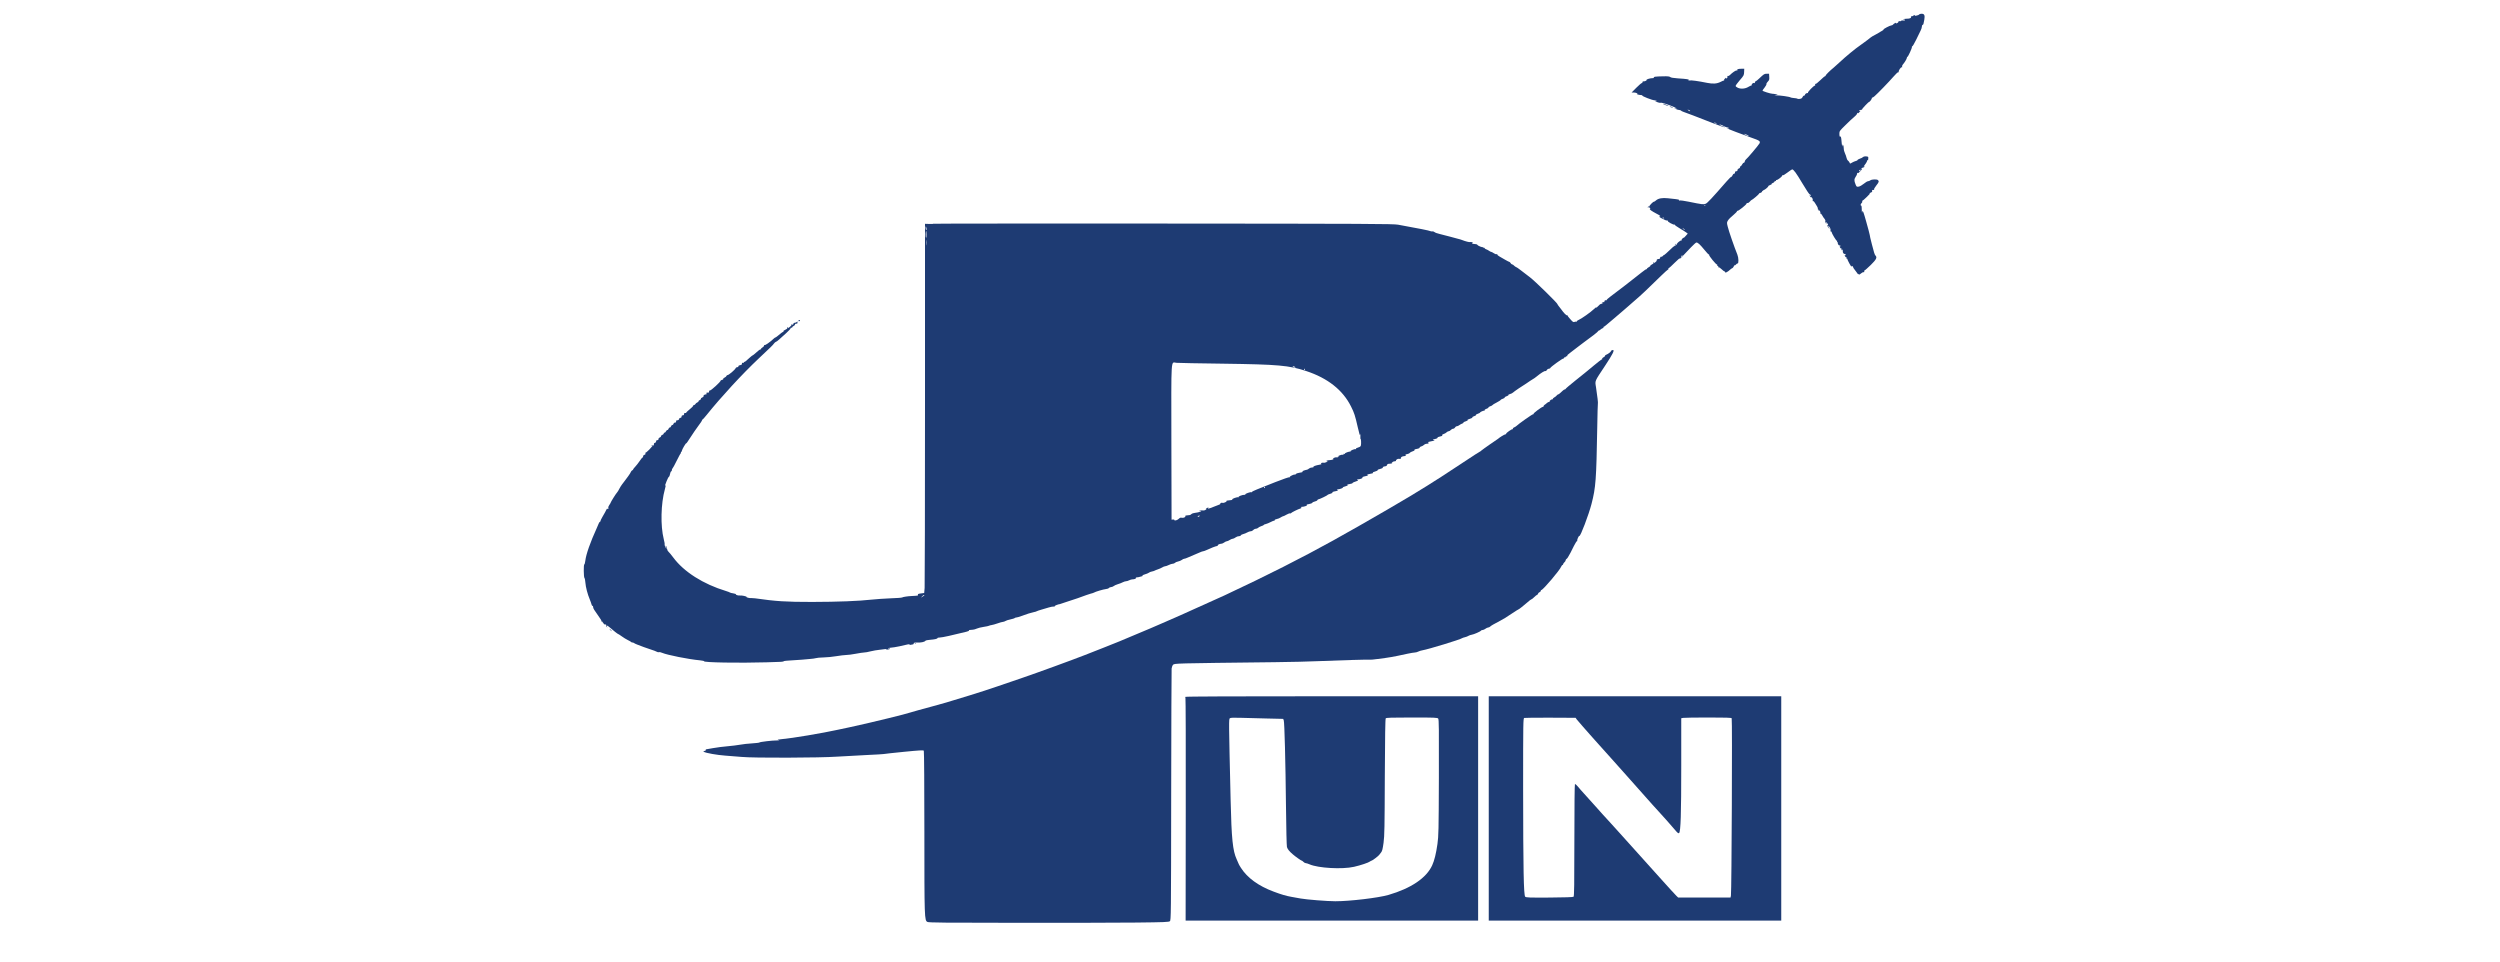 <?xml version="1.0" standalone="no"?>
<!DOCTYPE svg PUBLIC "-//W3C//DTD SVG 20010904//EN"
 "http://www.w3.org/TR/2001/REC-SVG-20010904/DTD/svg10.dtd">
<svg version="1.0" xmlns="http://www.w3.org/2000/svg"
 width="4000pt" height="1540pt" viewBox="0 0 4000 1540"
 preserveAspectRatio="xMidYMid meet">

<g transform="translate(0,1540) scale(0.1,-0.1)"
fill="#1e3b73" stroke="none">
<path d="M30708 15169 c-2 -5 -20 -14 -41 -18 -21 -5 -35 -5 -31 0 3 5 1 9 -5
9 -5 0 -13 -4 -16 -10 -3 -5 -15 -10 -25 -10 -12 0 -17 -5 -14 -14 6 -16 -24
-26 -78 -26 -20 0 -40 -4 -43 -10 -3 -6 1 -7 9 -4 9 4 16 1 16 -6 0 -8 -11
-11 -30 -8 -16 3 -30 1 -30 -4 0 -4 -3 -7 -7 -7 -23 4 -43 -2 -40 -12 1 -6 -8
-15 -21 -20 -16 -6 -21 -5 -16 2 9 15 -39 -10 -48 -25 -4 -6 -15 -11 -25 -12
-24 -1 -134 -59 -127 -67 3 -3 -9 -13 -28 -23 -18 -9 -35 -20 -38 -23 -3 -3
-32 -19 -64 -36 -33 -16 -67 -37 -76 -45 -9 -8 -28 -24 -44 -35 -15 -11 -43
-31 -61 -45 -18 -14 -43 -32 -55 -40 -83 -56 -244 -189 -340 -280 -32 -30 -72
-66 -89 -80 -61 -49 -131 -119 -131 -129 0 -6 -5 -11 -10 -11 -6 0 -41 -29
-77 -65 -36 -35 -70 -62 -76 -58 -6 4 -8 0 -4 -10 4 -10 1 -17 -6 -17 -18 0
-119 -105 -110 -114 5 -4 4 -7 -2 -5 -17 4 -45 -13 -45 -27 0 -8 -7 -14 -15
-14 -9 0 -20 -11 -25 -24 -6 -16 -19 -25 -42 -28 -18 -3 -35 -2 -38 2 -3 4
-27 10 -55 11 -27 2 -52 7 -55 10 -9 11 -183 36 -230 33 -41 -2 -42 -2 -10 4
l35 8 -34 7 c-18 4 -42 7 -53 7 -29 0 -158 41 -158 50 0 4 15 27 34 50 19 24
32 49 29 56 -2 6 7 24 22 38 22 22 26 33 23 76 l-3 50 -37 0 c-39 0 -44 -3
-121 -76 -25 -24 -50 -44 -56 -44 -6 0 -11 -7 -11 -15 0 -13 -13 -20 -23 -12
-8 5 -36 -26 -31 -34 3 -5 2 -8 -3 -7 -4 2 -25 -8 -47 -21 -49 -31 -119 -38
-168 -17 -21 9 -38 23 -38 31 0 8 30 50 67 92 63 72 67 80 69 130 l2 53 -43 0
c-52 0 -77 -8 -68 -23 4 -6 0 -8 -9 -5 -14 6 -68 -31 -112 -75 -10 -9 -22 -15
-27 -12 -8 6 -13 -7 -11 -27 1 -3 -5 -9 -14 -12 -10 -4 -13 -2 -8 7 4 6 -2 4
-14 -7 -12 -10 -19 -23 -16 -28 3 -4 2 -7 -3 -6 -4 1 -27 -8 -51 -21 -60 -31
-123 -36 -217 -17 -142 29 -251 44 -281 39 -20 -3 -25 -2 -16 5 17 12 -26 19
-171 28 -72 5 -113 12 -123 21 -10 10 -39 14 -111 12 -122 -2 -170 -8 -152
-20 10 -6 5 -9 -16 -9 -42 0 -107 -19 -100 -30 6 -9 -33 -25 -52 -22 -7 2 -13
-4 -13 -13 0 -8 -6 -15 -13 -15 -7 0 -46 -34 -87 -75 l-74 -75 34 0 c30 0 82
-19 55 -20 -26 -1 24 -20 53 -20 18 0 31 -4 28 -8 -6 -11 158 -75 197 -77 15
-1 30 -5 35 -10 4 -4 -2 -5 -13 -1 -12 4 -16 4 -10 -2 15 -14 76 -33 86 -26
12 7 147 -37 219 -71 40 -19 47 -24 25 -21 l-30 5 30 -14 c17 -8 40 -14 52
-15 12 0 24 -4 28 -9 3 -5 22 -15 43 -22 44 -14 197 -73 460 -176 106 -42 195
-73 198 -70 3 3 -12 10 -33 17 -21 7 -42 17 -48 22 -15 15 34 0 73 -23 18 -10
42 -19 53 -19 10 0 19 -4 19 -10 0 -5 -8 -7 -17 -3 -10 3 -16 4 -13 1 7 -8
248 -100 390 -150 133 -46 148 -57 133 -91 -12 -25 -198 -246 -219 -259 -7 -4
-15 -19 -18 -33 -4 -14 -11 -23 -16 -20 -5 3 -16 -8 -25 -25 -8 -16 -20 -30
-25 -30 -6 0 -10 -7 -10 -16 0 -9 -9 -18 -20 -21 -11 -3 -20 -14 -20 -24 0
-12 -7 -19 -20 -19 -13 0 -20 -7 -20 -20 0 -11 -7 -20 -15 -20 -9 0 -20 -11
-25 -25 -5 -14 -13 -24 -18 -23 -5 2 -40 -33 -78 -76 -232 -266 -305 -344
-333 -356 -35 -14 -54 -12 -274 33 -66 14 -128 22 -140 19 -13 -3 -18 -1 -13
6 4 7 -14 13 -51 16 -32 3 -89 10 -128 14 -86 10 -154 -2 -188 -34 -15 -13
-30 -23 -35 -22 -10 4 -72 -59 -72 -73 0 -6 -4 -8 -9 -4 -5 3 -13 0 -17 -7 -4
-7 -4 -10 1 -6 4 4 17 2 28 -3 14 -8 16 -13 7 -19 -15 -9 18 -33 112 -83 53
-28 62 -36 45 -39 -18 -3 -12 -9 33 -33 54 -29 60 -31 89 -34 8 0 11 -4 8 -8
-10 -10 92 -65 106 -57 7 4 9 3 4 -1 -4 -5 28 -29 71 -54 43 -25 91 -56 107
-67 l29 -22 -32 -36 c-18 -20 -32 -34 -32 -30 0 4 -9 -1 -20 -11 -11 -10 -17
-22 -13 -28 3 -5 2 -7 -4 -4 -5 3 -25 -7 -44 -23 -19 -16 -30 -29 -25 -30 10
0 -38 -40 -49 -40 -4 0 -26 -19 -49 -42 -54 -54 -116 -107 -116 -100 0 3 -6
-2 -13 -12 -7 -9 -19 -16 -27 -14 -8 2 -14 -1 -15 -7 -1 -19 -16 -34 -29 -29
-7 3 -19 -3 -27 -12 -12 -16 -12 -17 1 -10 8 5 3 -3 -12 -18 -28 -27 -44 -34
-32 -14 4 7 3 8 -5 4 -6 -4 -9 -11 -6 -16 3 -4 -8 -14 -24 -21 -16 -7 -27 -17
-25 -21 3 -4 -9 -14 -26 -23 -16 -8 -30 -21 -30 -27 0 -6 -3 -9 -6 -5 -4 3
-39 -20 -78 -52 -101 -82 -418 -327 -498 -385 -37 -27 -65 -53 -62 -58 3 -4
-1 -5 -9 -2 -8 3 -20 -3 -28 -12 -12 -15 -12 -17 0 -9 9 5 12 4 7 -3 -4 -6
-13 -9 -20 -6 -7 3 -19 -3 -27 -13 -13 -17 -13 -17 6 -3 18 14 19 14 7 -2 -8
-9 -19 -15 -26 -12 -7 3 -27 -12 -44 -32 -18 -21 -32 -31 -32 -24 0 7 -18 -6
-40 -28 -45 -45 -203 -156 -244 -172 -14 -5 -26 -15 -26 -21 0 -7 -3 -10 -6
-6 -3 3 -17 2 -30 -3 -20 -8 -29 -3 -68 42 -26 27 -46 54 -46 60 0 5 -4 7 -9
4 -9 -6 -52 38 -91 94 -14 19 -33 43 -42 54 -10 11 -18 24 -18 29 0 17 -365
374 -440 430 -41 31 -106 81 -145 111 -38 30 -75 55 -81 55 -6 1 -19 10 -29
21 -10 11 -24 20 -31 20 -7 0 -18 9 -24 20 -6 11 -15 20 -21 20 -5 0 -34 15
-65 33 -31 17 -72 41 -92 53 -21 11 -36 25 -35 32 2 6 -4 9 -13 5 -8 -3 -28 4
-44 16 -16 11 -34 21 -41 21 -6 0 -23 8 -37 19 -15 10 -37 22 -50 25 -12 4
-20 12 -17 17 3 5 -2 6 -11 2 -13 -5 -15 -3 -9 7 5 8 4 11 -3 6 -13 -8 -83 19
-93 36 -6 10 -20 13 -74 17 -15 1 -17 3 -6 10 11 7 9 10 -8 16 -11 3 -24 4
-28 2 -9 -6 -82 13 -128 32 -16 7 -48 16 -70 21 -22 5 -80 20 -130 35 -49 14
-121 32 -159 41 -37 8 -75 22 -83 30 -9 8 -25 14 -37 12 -11 -1 -25 0 -31 4
-15 9 -178 42 -516 103 -76 14 -487 16 -3766 18 -2025 1 -3677 0 -3673 -3 4
-3 -23 -4 -61 -3 l-69 2 0 -2872 c0 -1580 -3 -2909 -6 -2954 l-7 -81 -53 -7
c-40 -5 -52 -10 -47 -21 5 -14 4 -15 -96 -20 -70 -3 -144 -15 -156 -23 -5 -5
-89 -11 -185 -14 -96 -4 -233 -13 -305 -21 -204 -23 -537 -36 -950 -37 -425 0
-578 10 -915 58 -25 3 -51 5 -59 4 -24 -4 -82 10 -76 18 5 9 -77 27 -105 23
-26 -3 -70 9 -65 18 3 5 -16 12 -42 16 -27 4 -50 10 -53 13 -3 4 -32 15 -65
25 -363 110 -673 307 -842 535 -31 42 -65 83 -76 92 -11 9 -21 27 -22 42 -2
14 -8 34 -14 44 -13 23 -14 8 -1 -18 6 -10 8 -19 6 -19 -10 0 -37 60 -32 69 3
5 -3 43 -14 85 -54 212 -46 571 18 798 11 37 15 65 11 62 -12 -7 -12 -5 16 66
14 35 30 67 36 70 6 4 12 13 13 21 8 41 19 69 27 69 5 0 9 9 9 19 0 11 4 23
10 26 5 3 36 59 67 123 32 64 61 119 66 120 4 2 5 8 1 13 -3 5 0 9 5 9 6 0 11
8 11 18 0 17 69 135 70 118 0 -5 30 37 66 94 36 57 93 140 126 184 34 44 61
86 61 93 0 7 2 11 5 8 2 -2 34 33 70 78 228 284 567 652 827 897 200 188 231
218 249 244 10 14 24 26 30 26 6 0 29 17 52 38 22 20 72 66 112 101 40 36 72
71 72 79 0 9 6 12 16 8 8 -3 12 -2 9 4 -3 5 5 15 19 22 14 6 26 17 26 25 0 12
12 17 33 14 4 0 7 9 7 22 0 16 -3 18 -9 8 -5 -7 -19 -14 -32 -15 -14 0 -24 -7
-24 -15 0 -8 -6 -16 -14 -19 -9 -3 -11 0 -6 8 6 9 4 11 -4 6 -7 -5 -10 -10 -7
-13 3 -4 -7 -17 -22 -29 -29 -25 -48 -32 -36 -12 4 7 3 8 -5 4 -6 -4 -9 -12
-5 -17 3 -5 -11 -16 -31 -25 -20 -8 -33 -19 -30 -24 3 -6 2 -10 -4 -10 -5 0
-20 -9 -33 -20 -57 -48 -86 -70 -93 -70 -4 0 -18 -10 -30 -22 -13 -13 -29 -27
-37 -33 -7 -5 -31 -23 -53 -40 -22 -16 -46 -28 -54 -27 -7 2 -10 -1 -7 -7 4
-6 -7 -19 -23 -29 -17 -10 -28 -22 -24 -25 3 -4 0 -7 -9 -7 -8 0 -39 -22 -68
-50 -30 -27 -56 -48 -58 -46 -1 2 -22 -14 -45 -35 -70 -64 -77 -69 -87 -69 -6
0 -10 -5 -10 -11 0 -6 -7 -9 -15 -5 -8 3 -14 2 -14 -2 4 -22 -4 -31 -28 -34
-17 -2 -28 -9 -28 -18 0 -8 -9 -15 -19 -15 -11 0 -21 -6 -24 -13 -8 -26 -119
-120 -135 -114 -4 1 -10 -5 -14 -14 -3 -8 -16 -20 -29 -25 -13 -5 -23 -14 -22
-21 2 -7 -7 -14 -19 -16 -13 -2 -23 -8 -23 -13 0 -18 -154 -159 -170 -156 -9
1 -15 -6 -15 -18 0 -15 -6 -19 -24 -17 -17 1 -22 -2 -17 -13 3 -8 1 -15 -4
-15 -19 0 -25 -2 -37 -12 -7 -6 -10 -14 -7 -19 3 -5 -7 -14 -21 -19 -14 -5
-23 -14 -20 -20 3 -5 -5 -15 -19 -21 -14 -7 -23 -16 -20 -20 3 -5 -6 -13 -19
-18 -13 -5 -27 -17 -30 -25 -4 -9 -13 -16 -22 -16 -8 0 -15 -6 -15 -13 0 -7
-25 -32 -55 -56 -30 -24 -55 -48 -55 -53 0 -5 -8 -8 -17 -6 -12 2 -18 -4 -18
-17 0 -13 -7 -20 -20 -20 -13 0 -20 -7 -20 -20 0 -12 -7 -20 -17 -20 -10 0
-18 -5 -19 -10 -1 -18 -20 -34 -34 -29 -8 4 -15 -3 -17 -18 -2 -15 -9 -22 -19
-20 -10 1 -19 -6 -22 -18 -3 -11 -12 -20 -20 -20 -8 0 -17 -9 -20 -20 -3 -11
-12 -20 -20 -20 -8 0 -17 -9 -20 -20 -3 -11 -11 -20 -19 -20 -7 0 -18 -10 -23
-22 -6 -13 -16 -22 -23 -21 -7 2 -12 -4 -12 -12 0 -9 -12 -20 -26 -25 -14 -6
-22 -15 -19 -20 3 -6 -4 -14 -17 -19 -13 -4 -23 -17 -23 -27 0 -12 -6 -18 -17
-16 -11 2 -18 -5 -20 -20 -2 -13 -10 -23 -18 -23 -8 0 -16 -6 -16 -12 -1 -7
-2 -18 -3 -24 0 -6 -8 -9 -16 -6 -8 4 -17 1 -21 -5 -4 -7 -3 -8 4 -4 26 16 9
-8 -39 -57 -29 -29 -55 -51 -60 -50 -5 2 -6 -4 -2 -13 4 -10 -2 -17 -16 -21
-12 -3 -21 -13 -21 -24 0 -11 -4 -19 -9 -19 -5 0 -26 -25 -46 -56 -21 -31 -53
-72 -71 -91 -19 -19 -34 -39 -34 -44 0 -5 -7 -12 -15 -15 -8 -3 -17 -14 -20
-23 -3 -10 -23 -42 -45 -72 -22 -30 -48 -65 -58 -78 -9 -14 -27 -36 -38 -50
-12 -14 -31 -46 -44 -70 -12 -25 -28 -51 -35 -58 -17 -16 -105 -157 -105 -167
0 -4 -10 -20 -21 -36 -12 -16 -19 -35 -16 -44 3 -8 2 -18 -3 -21 -4 -3 -10 0
-12 6 -2 6 -10 -2 -17 -18 -15 -32 -19 -38 -62 -113 -18 -30 -32 -61 -32 -67
0 -7 -4 -13 -9 -13 -5 0 -13 -12 -19 -27 -6 -16 -18 -46 -29 -68 -106 -232
-173 -423 -185 -527 -4 -32 -11 -58 -16 -58 -13 0 -11 -204 2 -217 6 -6 13
-39 15 -74 5 -72 35 -187 70 -269 12 -30 26 -67 29 -82 4 -16 11 -25 16 -22 5
3 9 -5 9 -18 0 -22 12 -42 98 -163 19 -25 35 -53 36 -60 1 -8 6 -18 11 -22 4
-5 5 -1 0 7 -5 8 -5 12 0 8 4 -4 13 -18 20 -30 7 -14 18 -22 29 -20 13 3 17
-1 13 -12 -3 -8 2 -20 11 -28 15 -11 15 -11 5 3 -26 33 2 27 42 -9 64 -56 129
-107 137 -107 4 0 29 -17 57 -37 27 -20 71 -47 98 -60 26 -12 49 -26 51 -30 2
-4 11 -8 21 -8 9 0 21 -4 26 -9 6 -5 28 -16 50 -24 22 -8 69 -26 105 -40 36
-14 92 -33 125 -43 33 -10 69 -24 81 -31 12 -7 28 -11 36 -8 9 4 33 -1 54 -11
80 -34 423 -103 601 -119 40 -4 71 -11 68 -15 -13 -20 558 -30 998 -17 259 7
269 8 277 18 3 4 59 10 125 13 66 4 140 8 165 11 25 2 81 7 124 11 44 3 89 10
102 14 12 5 67 10 121 11 54 1 145 10 203 20 58 10 128 18 157 19 29 0 99 9
155 20 57 11 117 20 134 20 17 0 64 8 105 19 41 10 103 21 139 24 36 4 75 8
88 11 12 3 22 1 22 -3 0 -4 13 -6 30 -3 16 2 30 8 30 13 0 5 -7 6 -15 3 -8 -4
-15 -2 -15 2 0 5 19 10 42 11 24 1 86 11 138 22 52 12 112 25 132 30 25 5 35
5 31 -2 -4 -6 3 -8 18 -4 13 4 30 7 37 7 6 0 12 7 12 15 0 12 11 15 53 14 63
-2 118 9 132 27 6 8 37 15 75 17 76 6 120 16 120 28 0 5 18 9 40 9 34 0 197
36 422 92 26 6 45 15 42 20 -5 8 3 9 64 13 15 1 43 9 62 18 19 9 68 21 109 27
41 6 79 14 85 18 6 4 24 9 41 11 16 2 59 14 96 27 36 13 75 24 85 24 11 0 28
6 39 13 11 8 48 20 83 27 34 7 65 17 68 21 3 5 14 9 25 9 11 0 48 11 82 24 79
30 164 56 202 63 17 3 35 8 40 12 6 4 39 16 75 26 36 10 91 26 122 36 32 10
67 16 78 14 11 -2 18 0 15 5 -5 8 51 31 85 35 8 1 29 8 45 15 17 6 50 18 75
25 53 15 276 92 305 105 11 5 40 14 65 21 25 6 50 14 55 18 18 13 149 52 189
56 21 2 42 9 47 16 4 7 19 14 33 15 14 0 34 8 44 16 9 9 40 23 67 31 28 8 64
22 80 31 17 9 40 16 51 16 12 0 35 7 50 15 16 8 38 15 49 15 33 0 65 12 59 21
-3 5 3 10 13 11 10 0 23 2 28 3 61 14 75 19 65 25 -6 4 10 13 37 20 26 7 55
19 64 26 8 8 31 17 50 20 19 4 39 10 44 14 6 4 28 13 50 20 22 7 53 21 70 31
16 11 38 19 48 19 10 0 35 9 57 20 22 11 50 20 63 20 14 0 30 7 37 15 7 8 28
17 49 21 20 4 47 15 60 25 13 11 30 19 39 19 8 0 33 8 56 19 23 10 66 29 96
41 30 12 73 31 96 41 23 11 47 19 55 19 8 0 32 9 54 19 62 30 145 62 165 64
10 1 17 4 14 9 -6 10 30 28 56 28 12 0 33 9 47 20 14 11 33 20 42 20 9 0 30 9
46 20 17 11 38 20 48 20 11 0 30 9 44 20 14 11 38 20 53 20 15 0 30 6 33 14 3
8 21 17 39 21 18 4 47 16 64 26 17 10 42 19 55 19 14 0 32 9 42 20 9 11 28 20
41 20 13 0 29 7 36 15 7 8 30 20 51 27 22 6 39 15 39 19 0 4 14 11 32 14 17 4
51 18 76 31 25 13 51 24 59 24 8 0 12 4 9 9 -3 5 11 12 31 16 21 4 49 15 64
26 15 10 32 19 39 19 6 0 31 12 55 26 25 14 49 23 54 20 5 -4 12 -2 16 3 6 11
117 66 154 76 18 6 20 9 10 16 -11 7 -9 9 6 9 39 0 99 21 85 30 -9 5 3 11 34
15 26 4 50 14 53 21 3 7 21 16 40 20 19 4 37 13 40 20 3 8 10 14 15 14 16 0
148 63 148 71 0 3 21 12 46 19 27 8 41 16 33 20 -7 5 1 10 22 15 65 13 73 16
58 26 -12 7 -11 9 1 9 30 0 90 21 85 29 -2 5 16 14 42 20 33 9 43 15 33 21 -9
6 2 11 33 15 26 4 47 11 47 15 0 7 23 18 75 35 16 5 17 8 5 15 -12 8 -11 10 6
10 35 0 87 22 74 30 -8 5 0 10 21 15 64 13 73 16 59 25 -9 6 0 11 26 15 54 9
68 14 60 23 -4 4 12 12 36 18 24 6 42 16 41 22 -2 6 16 15 40 19 26 6 42 14
42 23 0 9 12 16 31 18 22 2 34 9 37 23 4 14 14 19 40 19 20 0 39 5 43 12 5 7
2 9 -7 4 -8 -4 -5 0 5 8 11 9 30 16 44 16 13 0 21 4 17 9 -5 10 27 33 42 30
22 -4 44 2 39 10 -9 14 20 32 53 33 23 1 28 4 21 13 -8 10 -2 14 24 19 20 4
39 13 43 21 5 7 24 17 43 23 19 5 34 14 32 21 -1 6 2 12 8 12 13 2 20 3 53 12
15 4 25 12 22 17 -3 5 7 12 22 16 15 4 36 15 46 25 10 11 31 19 47 19 30 0 41
15 18 23 -7 2 5 7 27 11 22 4 49 10 60 13 l20 6 -20 7 c-16 7 -11 9 23 15 25
5 42 13 42 21 0 8 16 16 41 20 28 5 39 11 35 20 -3 9 5 16 22 20 15 4 35 15
45 25 10 11 26 19 35 19 10 0 25 9 35 20 9 11 26 20 37 20 10 0 24 9 30 20 6
11 19 20 29 20 10 0 29 8 42 19 13 10 34 21 47 25 12 4 20 11 17 15 -2 5 14
14 37 20 24 8 36 16 30 20 -7 4 8 12 33 19 25 7 44 17 43 23 -2 7 12 16 30 21
18 5 30 13 27 18 -3 4 11 14 30 20 19 6 35 15 35 18 0 9 50 32 68 32 7 0 11 4
7 9 -3 5 11 15 30 21 19 6 33 15 30 20 -3 5 11 14 30 20 19 6 35 15 35 19 0 4
29 22 65 40 36 19 65 37 65 42 0 4 16 13 35 19 19 6 33 15 30 20 -3 5 11 14
30 20 19 6 33 15 30 20 -3 5 9 11 25 15 17 4 39 15 48 24 14 15 158 113 214
146 9 6 37 25 63 43 25 17 48 32 51 32 3 0 25 16 49 35 69 57 127 93 141 88 7
-2 17 5 24 16 6 12 20 21 31 21 11 0 22 6 25 14 7 17 193 152 206 148 4 -1 11
5 14 13 3 8 10 12 15 9 5 -3 9 0 9 5 0 6 8 11 17 11 9 0 14 3 10 6 -7 8 5 20
58 59 22 17 72 55 111 85 39 30 82 63 95 72 110 78 229 171 229 179 0 5 5 9
10 9 6 0 20 9 32 20 12 11 28 20 35 20 8 0 11 5 8 10 -3 6 -2 10 2 10 9 0 41
26 168 135 44 39 110 94 145 124 36 30 70 59 75 65 6 6 52 47 104 91 94 79
226 203 429 403 57 56 109 102 114 102 5 0 6 5 3 10 -3 6 -2 10 4 10 6 0 50
39 98 88 48 48 84 78 80 67 -7 -19 11 -1 179 178 40 42 79 77 86 77 24 0 57
-30 125 -113 36 -45 70 -81 75 -79 5 1 7 -2 4 -7 -7 -11 112 -157 125 -153 6
1 8 -2 4 -8 -3 -5 1 -13 9 -16 9 -3 13 -11 9 -17 -3 -5 -1 -7 4 -4 6 4 28 -10
49 -31 21 -20 42 -36 46 -35 4 2 8 -2 8 -7 0 -24 40 -5 91 43 11 9 23 17 27
17 5 0 14 12 21 26 6 15 15 24 18 20 3 -3 12 2 19 12 7 9 18 17 26 17 19 0 16
92 -4 141 -49 121 -137 374 -154 446 -16 64 -16 68 3 100 10 18 48 57 84 85
35 29 63 58 61 64 -1 6 1 8 6 5 12 -7 147 100 147 117 0 6 8 11 17 9 9 -1 25
9 36 23 11 14 23 25 27 25 11 0 120 92 120 101 0 5 5 9 10 10 22 2 45 21 39
31 -4 7 -3 8 4 4 7 -4 12 -2 12 3 0 6 5 11 11 11 14 0 75 51 72 61 -1 4 11 12
27 18 17 5 29 14 28 18 -2 4 -1 8 2 9 19 3 50 27 45 34 -4 6 1 7 11 3 12 -4
15 -3 10 5 -4 7 -1 12 9 12 21 0 96 60 89 71 -3 5 1 6 8 4 8 -3 43 17 78 45
36 27 69 50 74 50 23 0 65 -57 163 -222 58 -98 111 -178 118 -178 7 0 16 -7
19 -16 6 -15 4 -15 -10 -3 -16 13 -16 12 -5 -9 7 -13 15 -21 18 -18 11 10 33
-32 27 -49 -4 -10 -2 -15 6 -13 6 2 20 -11 29 -29 10 -17 25 -43 35 -57 9 -15
14 -31 11 -36 -3 -6 -1 -10 5 -10 6 0 8 -5 4 -12 -4 -7 -3 -8 4 -4 14 8 36
-30 26 -46 -4 -6 -3 -8 3 -5 6 4 19 -10 29 -30 10 -20 27 -45 37 -55 10 -11
16 -27 12 -37 -3 -9 2 -26 11 -37 14 -18 14 -18 3 6 -12 25 -12 25 10 6 21
-19 30 -53 10 -40 -14 8 2 -22 26 -51 16 -19 16 -18 0 8 -9 16 -15 31 -12 33
6 7 38 -44 36 -59 -3 -24 1 -38 9 -33 5 3 9 -1 9 -8 0 -21 76 -146 85 -140 4
3 5 -3 1 -12 -5 -13 -3 -15 7 -9 9 5 11 4 6 -3 -10 -16 13 -55 28 -49 7 3 13
-1 13 -9 0 -7 -5 -11 -10 -7 -5 3 -4 -4 3 -16 6 -12 15 -19 20 -16 6 3 7 0 4
-8 -3 -8 0 -18 7 -23 8 -5 10 -3 4 6 -6 9 -4 11 4 6 7 -5 10 -14 7 -22 -8 -20
14 -53 31 -47 7 3 13 -2 13 -12 0 -9 -5 -13 -11 -9 -8 4 -7 0 1 -15 6 -12 15
-19 20 -16 6 4 7 -1 3 -11 -4 -10 -2 -15 4 -11 5 3 10 0 10 -7 0 -14 61 -126
69 -126 3 0 2 4 -1 10 -3 6 1 7 9 4 9 -3 16 -12 16 -18 0 -7 8 -21 18 -32 9
-10 27 -35 40 -54 12 -19 22 -30 22 -25 0 6 4 4 8 -3 6 -9 16 -6 38 13 16 14
35 23 42 20 8 -3 12 2 10 12 -2 10 2 18 7 18 6 0 49 39 98 86 89 88 105 120
74 151 -12 12 -25 52 -56 176 -26 101 -32 128 -35 152 -2 14 -27 110 -57 215
-40 144 -55 184 -60 165 l-7 -25 -3 25 c-1 14 -2 40 -2 58 0 17 -4 32 -8 32
-15 0 -10 27 6 40 9 7 14 19 11 26 -3 8 -2 13 2 12 4 -1 36 27 72 62 35 35 59
61 52 56 -6 -4 -12 -5 -12 -1 0 3 11 10 25 15 16 6 23 14 19 25 -6 14 6 20 29
16 5 -1 6 3 2 8 -3 6 12 34 35 62 43 54 47 68 28 87 -17 17 -99 14 -122 -3
-11 -8 -28 -15 -39 -15 -10 0 -40 -18 -66 -40 -28 -23 -63 -43 -82 -46 -32 -5
-35 -3 -51 38 -24 58 -23 82 6 125 14 19 22 43 19 52 -3 11 -2 12 4 4 7 -10
20 -2 49 29 21 22 33 37 25 33 -9 -5 -12 -3 -9 6 3 8 13 16 24 17 10 2 24 9
29 14 7 8 6 9 -2 4 -21 -12 -15 4 16 43 15 20 26 42 23 50 -3 8 0 11 7 7 11
-7 12 -4 14 37 1 18 -4 22 -34 25 -22 2 -42 -3 -51 -11 -7 -8 -30 -20 -51 -26
-20 -7 -37 -17 -37 -22 0 -5 -12 -12 -27 -15 -16 -4 -43 -15 -61 -26 -31 -19
-32 -19 -38 -1 -4 10 -15 25 -26 33 -11 9 -21 30 -24 47 -3 16 -14 48 -24 69
-11 21 -20 56 -20 79 0 22 -5 47 -10 55 -8 13 -10 12 -10 -4 0 -45 -11 -3 -15
58 -5 71 -11 90 -26 81 -5 -4 -9 14 -9 41 0 46 2 49 93 138 50 51 115 111 144
135 34 29 50 49 46 60 -3 11 -2 12 4 3 7 -9 15 -6 33 13 22 23 22 25 5 19 -15
-5 -17 -4 -9 5 6 7 20 13 32 14 11 0 19 4 16 8 -4 7 102 119 113 119 10 0 42
45 43 59 0 8 2 12 5 9 3 -3 19 7 36 21 52 45 234 233 304 314 36 42 71 75 76
71 5 -3 9 -2 8 3 -6 23 37 86 52 77 5 -3 6 2 3 10 -3 8 2 23 11 33 28 31 65
93 65 108 0 8 3 15 8 15 11 0 77 143 73 160 -1 8 0 12 4 8 4 -4 33 43 63 105
30 61 63 129 73 150 11 21 19 48 19 61 0 14 5 26 12 28 12 4 14 9 27 83 12 70
1 95 -43 95 -19 0 -36 -5 -38 -11z m-3668 -1547 c-7 -3 -19 3 -28 13 -16 15
-15 16 12 4 15 -7 23 -15 16 -17z m420 -192 c18 -12 2 -12 -25 0 -13 6 -15 9
-5 9 8 0 22 -4 30 -9z m487 -185 c20 -8 34 -18 30 -21 -3 -3 -22 4 -44 15 -45
24 -37 27 14 6z m1818 -574 c-3 -6 -11 -11 -17 -11 -6 0 -6 6 2 15 14 17 26
13 15 -4z m-2478 -557 c-3 -3 -12 -4 -19 -1 -8 3 -5 6 6 6 11 1 17 -2 13 -5z
m-662 -204 c3 -6 -1 -7 -9 -4 -18 7 -21 14 -7 14 6 0 13 -4 16 -10z m-11801
-162 c4 -17 2 -28 -4 -28 -5 0 -10 14 -10 32 0 36 4 35 14 -4z m12136 -24 c0
-2 -9 0 -20 6 -11 6 -20 13 -20 16 0 2 9 0 20 -6 11 -6 20 -13 20 -16z
m-12136 -78 c1 -30 -2 -52 -7 -49 -4 2 -7 29 -6 59 3 69 13 61 13 -10z m3
-163 c-2 -21 -4 -6 -4 32 0 39 2 55 4 38 2 -18 2 -50 0 -70z m12079 -191 c-18
-16 -18 -16 -6 6 6 13 14 21 18 18 3 -4 -2 -14 -12 -24z m-7331 -1711 c876
-12 1049 -27 1322 -117 346 -113 590 -306 720 -569 51 -101 65 -145 107 -330
27 -119 35 -143 39 -115 2 19 4 9 3 -22 -1 -31 0 -55 4 -53 7 4 11 -73 4 -102
-3 -16 -16 -25 -44 -33 -25 -7 -38 -15 -34 -22 4 -6 3 -8 -3 -5 -15 9 -94 -24
-86 -36 3 -6 2 -7 -4 -4 -13 8 -94 -23 -87 -34 3 -5 -3 -6 -12 -2 -12 5 -15 3
-9 -6 5 -10 2 -12 -11 -7 -11 3 -37 -3 -59 -14 -25 -12 -31 -18 -15 -14 22 4
23 4 7 -6 -10 -7 -24 -10 -30 -7 -7 3 -26 -1 -42 -8 -17 -7 -23 -14 -15 -14
29 -3 -20 -23 -54 -23 -37 0 -76 -17 -41 -18 14 -1 10 -5 -14 -15 -18 -8 -37
-12 -42 -9 -5 3 -19 2 -30 -1 -16 -5 -18 -9 -9 -15 9 -6 0 -11 -26 -15 -63
-11 -105 -26 -99 -36 4 -5 -7 -9 -24 -9 -16 0 -37 -8 -47 -17 -10 -10 -27 -19
-39 -20 -12 -1 -37 -9 -56 -17 -19 -9 -25 -14 -14 -11 14 4 17 3 9 -4 -5 -6
-30 -13 -54 -15 -24 -3 -49 -12 -56 -20 -6 -9 -13 -13 -16 -10 -10 9 -88 -28
-81 -39 3 -6 1 -7 -6 -3 -6 4 -107 -31 -224 -77 -116 -47 -249 -99 -294 -117
-46 -18 -83 -37 -83 -42 0 -5 -4 -7 -9 -4 -12 8 -102 -24 -96 -34 3 -5 -3 -8
-13 -7 -31 2 -102 -25 -95 -36 3 -6 1 -7 -4 -4 -14 9 -104 -23 -97 -34 3 -5
-3 -10 -13 -10 -10 -1 -25 -3 -33 -4 -8 -1 -23 -3 -33 -4 -10 0 -16 -5 -13
-10 7 -10 -52 -34 -64 -26 -12 7 -41 -6 -35 -15 3 -5 -12 -14 -32 -20 -21 -7
-56 -20 -78 -30 -49 -23 -108 -37 -85 -21 18 13 3 13 -25 1 -13 -6 -15 -9 -5
-9 10 -1 7 -6 -9 -17 -13 -10 -33 -14 -49 -11 -15 3 -36 1 -47 -4 -18 -9 -18
-9 3 -5 12 2 22 2 22 0 0 -9 -54 -25 -96 -29 -24 -2 -51 -11 -60 -19 -8 -9
-21 -16 -27 -17 -7 -1 -19 -2 -27 -3 -8 -2 -23 -3 -33 -4 -10 -1 -16 -6 -12
-11 9 -15 -32 -32 -59 -25 -16 4 -29 0 -42 -14 -23 -24 -74 -40 -74 -22 0 6
-10 10 -22 8 l-23 -3 -3 1242 c-2 1402 -10 1275 81 1268 28 -3 367 -9 752 -14z
m1145 -51 c13 -9 13 -10 0 -10 -8 0 -22 5 -30 10 -13 9 -13 10 0 10 8 0 22 -5
30 -10z m160 -40 c0 -5 -2 -10 -4 -10 -3 0 -8 5 -11 10 -3 6 -1 10 4 10 6 0
11 -4 11 -10z m-640 -1890 c0 -5 -5 -10 -11 -10 -5 0 -7 5 -4 10 3 6 8 10 11
10 2 0 4 -4 4 -10z m-1050 -460 c-20 -13 -33 -13 -25 0 3 6 14 10 23 10 15 0
15 -2 2 -10z m-4400 -1264 c0 -2 -12 -12 -27 -21 l-28 -18 19 21 c17 20 36 29
36 18z"/>
<path d="M26644 13720 c28 -11 51 -18 53 -16 5 5 -74 36 -90 36 -6 -1 10 -10
37 -20z"/>
<path d="M26720 13690 c8 -5 24 -10 34 -10 26 0 18 6 -19 14 -22 5 -26 4 -15
-4z"/>
<path d="M26799 11483 c-13 -16 -12 -17 4 -4 9 7 17 15 17 17 0 8 -8 3 -21
-13z"/>
<path d="M12775 10270 c-3 -5 1 -10 9 -10 9 0 16 5 16 10 0 6 -4 10 -9 10 -6
0 -13 -4 -16 -10z"/>
<path d="M25780 9790 c-8 -5 -11 -10 -7 -10 14 0 -47 -47 -70 -54 -13 -4 -23
-13 -23 -20 0 -7 -12 -18 -26 -24 -14 -7 -22 -17 -19 -22 3 -6 1 -10 -5 -10
-6 0 -66 -46 -133 -102 -67 -57 -195 -161 -285 -232 -89 -71 -162 -133 -162
-138 0 -4 -5 -8 -12 -8 -7 0 -21 -9 -33 -20 -47 -45 -66 -60 -74 -60 -6 0 -16
-8 -23 -17 -7 -10 -25 -24 -40 -32 -15 -8 -25 -18 -22 -23 3 -5 2 -7 -3 -6
-14 4 -54 -23 -48 -33 4 -5 -1 -9 -9 -9 -9 0 -24 -8 -34 -17 -10 -10 -27 -23
-38 -30 -10 -6 -18 -16 -17 -22 2 -6 -4 -11 -12 -11 -18 0 -151 -99 -148 -111
2 -5 -4 -9 -12 -9 -13 0 -236 -158 -260 -184 -5 -6 -23 -17 -38 -24 -17 -7
-25 -17 -21 -24 4 -6 3 -8 -3 -5 -12 7 -109 -61 -105 -74 1 -5 -5 -9 -14 -9
-13 0 -95 -51 -114 -70 -3 -3 -58 -41 -124 -85 -65 -44 -129 -90 -142 -102
-13 -12 -24 -20 -24 -18 0 3 -121 -75 -268 -173 -147 -97 -306 -201 -352 -231
-47 -30 -101 -64 -120 -76 -19 -12 -69 -44 -110 -70 -252 -161 -959 -572
-1500 -873 -515 -285 -1046 -554 -1735 -877 -105 -49 -573 -260 -710 -320 -66
-29 -199 -87 -295 -129 -96 -43 -267 -115 -380 -162 -113 -47 -245 -102 -295
-124 -49 -21 -166 -68 -260 -104 -93 -37 -226 -89 -295 -116 -210 -82 -758
-282 -995 -363 -363 -125 -477 -163 -610 -207 -149 -48 -328 -104 -500 -155
-49 -14 -101 -30 -115 -35 -14 -5 -110 -32 -215 -60 -104 -28 -210 -57 -235
-64 -25 -8 -81 -23 -125 -36 -44 -12 -100 -28 -125 -35 -49 -14 -368 -92 -515
-126 -49 -11 -126 -29 -170 -39 -44 -10 -123 -28 -175 -39 -52 -11 -126 -27
-165 -35 -264 -58 -742 -138 -905 -152 -66 -6 -78 -9 -55 -15 23 -5 17 -7 -25
-6 -68 1 -273 -23 -280 -33 -3 -4 -56 -10 -117 -14 -62 -3 -147 -13 -190 -21
-43 -8 -133 -19 -201 -25 -67 -5 -173 -19 -234 -30 -61 -11 -113 -20 -115 -20
-2 0 -2 -4 1 -9 3 -5 -6 -12 -21 -16 -21 -5 -24 -8 -13 -14 40 -21 211 -51
345 -61 83 -6 202 -15 265 -21 186 -18 1246 -15 1530 5 129 8 343 20 475 26
132 6 249 13 260 15 11 3 159 19 329 36 252 25 311 28 317 17 5 -7 9 -590 9
-1295 0 -1388 1 -1420 49 -1444 21 -11 279 -14 1421 -14 767 -1 1630 1 1917 4
458 5 525 8 541 22 18 15 19 80 21 2009 1 1096 5 2012 7 2034 3 23 13 49 22
58 24 25 -9 24 1627 43 253 3 559 10 680 16 338 14 837 29 845 24 4 -2 58 2
121 11 209 27 233 31 477 84 52 11 106 20 120 20 15 0 40 7 55 15 15 8 45 17
65 20 94 16 610 173 637 195 6 4 26 11 45 15 19 4 44 14 56 22 12 7 34 15 50
17 35 5 140 51 149 65 3 6 15 11 27 11 11 0 31 9 45 20 14 11 34 20 44 20 9 0
25 7 33 16 16 15 52 36 161 93 58 31 80 44 198 123 48 32 90 58 93 58 7 0 82
60 148 117 26 24 52 43 57 43 6 0 25 15 43 33 19 19 41 37 50 40 9 4 16 12 16
19 0 7 10 18 23 23 12 6 21 16 20 23 -2 7 3 12 9 12 26 0 296 318 317 374 6
14 15 26 21 26 5 0 10 6 10 13 0 7 9 20 20 30 11 9 20 23 20 31 0 8 6 19 14
23 12 7 28 31 64 99 6 11 30 58 53 106 24 48 47 84 52 81 6 -3 7 -1 3 5 -7 12
24 83 34 77 17 -10 149 338 194 511 69 267 77 386 92 1229 3 204 8 373 10 377
5 7 -7 110 -30 263 -17 108 -28 82 147 346 120 182 154 249 124 249 -7 0 -19
-5 -27 -10z"/>
<path d="M9765 5320 c10 -11 20 -20 23 -20 3 0 -3 9 -13 20 -10 11 -20 20 -23
20 -3 0 3 -9 13 -20z"/>
<path d="M14638 5103 c7 -3 16 -2 19 1 4 3 -2 6 -13 5 -11 0 -14 -3 -6 -6z"/>
<path d="M18965 4250 c-3 -5 -3 -10 2 -10 4 0 7 -803 5 -1785 l-2 -1785 2340
0 2340 0 0 1795 0 1795 -2339 0 c-1549 0 -2342 -3 -2346 -10z m1308 -346 l258
-6 9 -24 c12 -31 28 -654 36 -1394 3 -327 10 -612 15 -632 9 -33 37 -69 96
-119 43 -37 131 -99 140 -99 5 0 18 -9 28 -20 10 -11 26 -20 36 -20 10 0 38
-9 61 -19 138 -61 523 -83 712 -40 106 24 234 67 257 86 8 7 20 13 26 13 11 0
116 80 121 93 2 4 15 20 28 36 19 23 26 51 41 157 15 113 17 243 20 1053 3
649 7 929 15 938 8 10 93 13 418 13 367 0 409 -2 421 -17 12 -13 13 -168 11
-942 -3 -860 -5 -936 -23 -1066 -22 -154 -49 -263 -84 -340 -92 -202 -337
-368 -700 -474 -163 -47 -617 -101 -850 -101 -125 0 -465 27 -555 44 -41 8
-106 20 -145 26 -85 15 -159 36 -289 85 -241 90 -419 220 -520 378 -20 31 -36
59 -36 62 0 3 -15 38 -34 78 -62 134 -82 326 -96 947 -30 1279 -30 1294 -12
1308 12 9 56 11 177 7 88 -3 276 -8 418 -11z"/>
<path d="M23820 2465 l0 -1795 2340 0 2340 0 0 1795 0 1795 -2340 0 -2340 0 0
-1795z m1407 1425 c10 -14 54 -65 98 -114 44 -50 94 -106 110 -125 17 -19 57
-65 90 -101 80 -87 200 -222 261 -291 27 -30 139 -156 249 -279 189 -211 333
-373 400 -450 17 -19 62 -68 100 -110 87 -94 184 -204 260 -293 48 -57 60 -66
71 -55 25 25 34 303 34 1074 l0 762 31 6 c17 3 197 6 399 6 282 0 370 -3 377
-12 11 -14 -1 -2776 -12 -2835 l-6 -33 -419 0 -420 0 -29 28 c-16 15 -134 144
-262 287 -339 379 -566 631 -634 705 -33 36 -80 88 -104 115 -24 28 -70 77
-100 110 -31 33 -115 125 -185 205 -71 80 -156 175 -190 211 -34 36 -78 87
-99 113 -21 25 -43 44 -48 41 -5 -4 -9 -356 -9 -899 0 -709 -3 -896 -13 -904
-8 -7 -142 -11 -385 -13 -327 -2 -375 0 -389 14 -24 24 -32 434 -33 1724 0
1069 1 1132 18 1136 9 3 198 5 419 4 l403 -2 17 -25z"/>
</g>
</svg>
